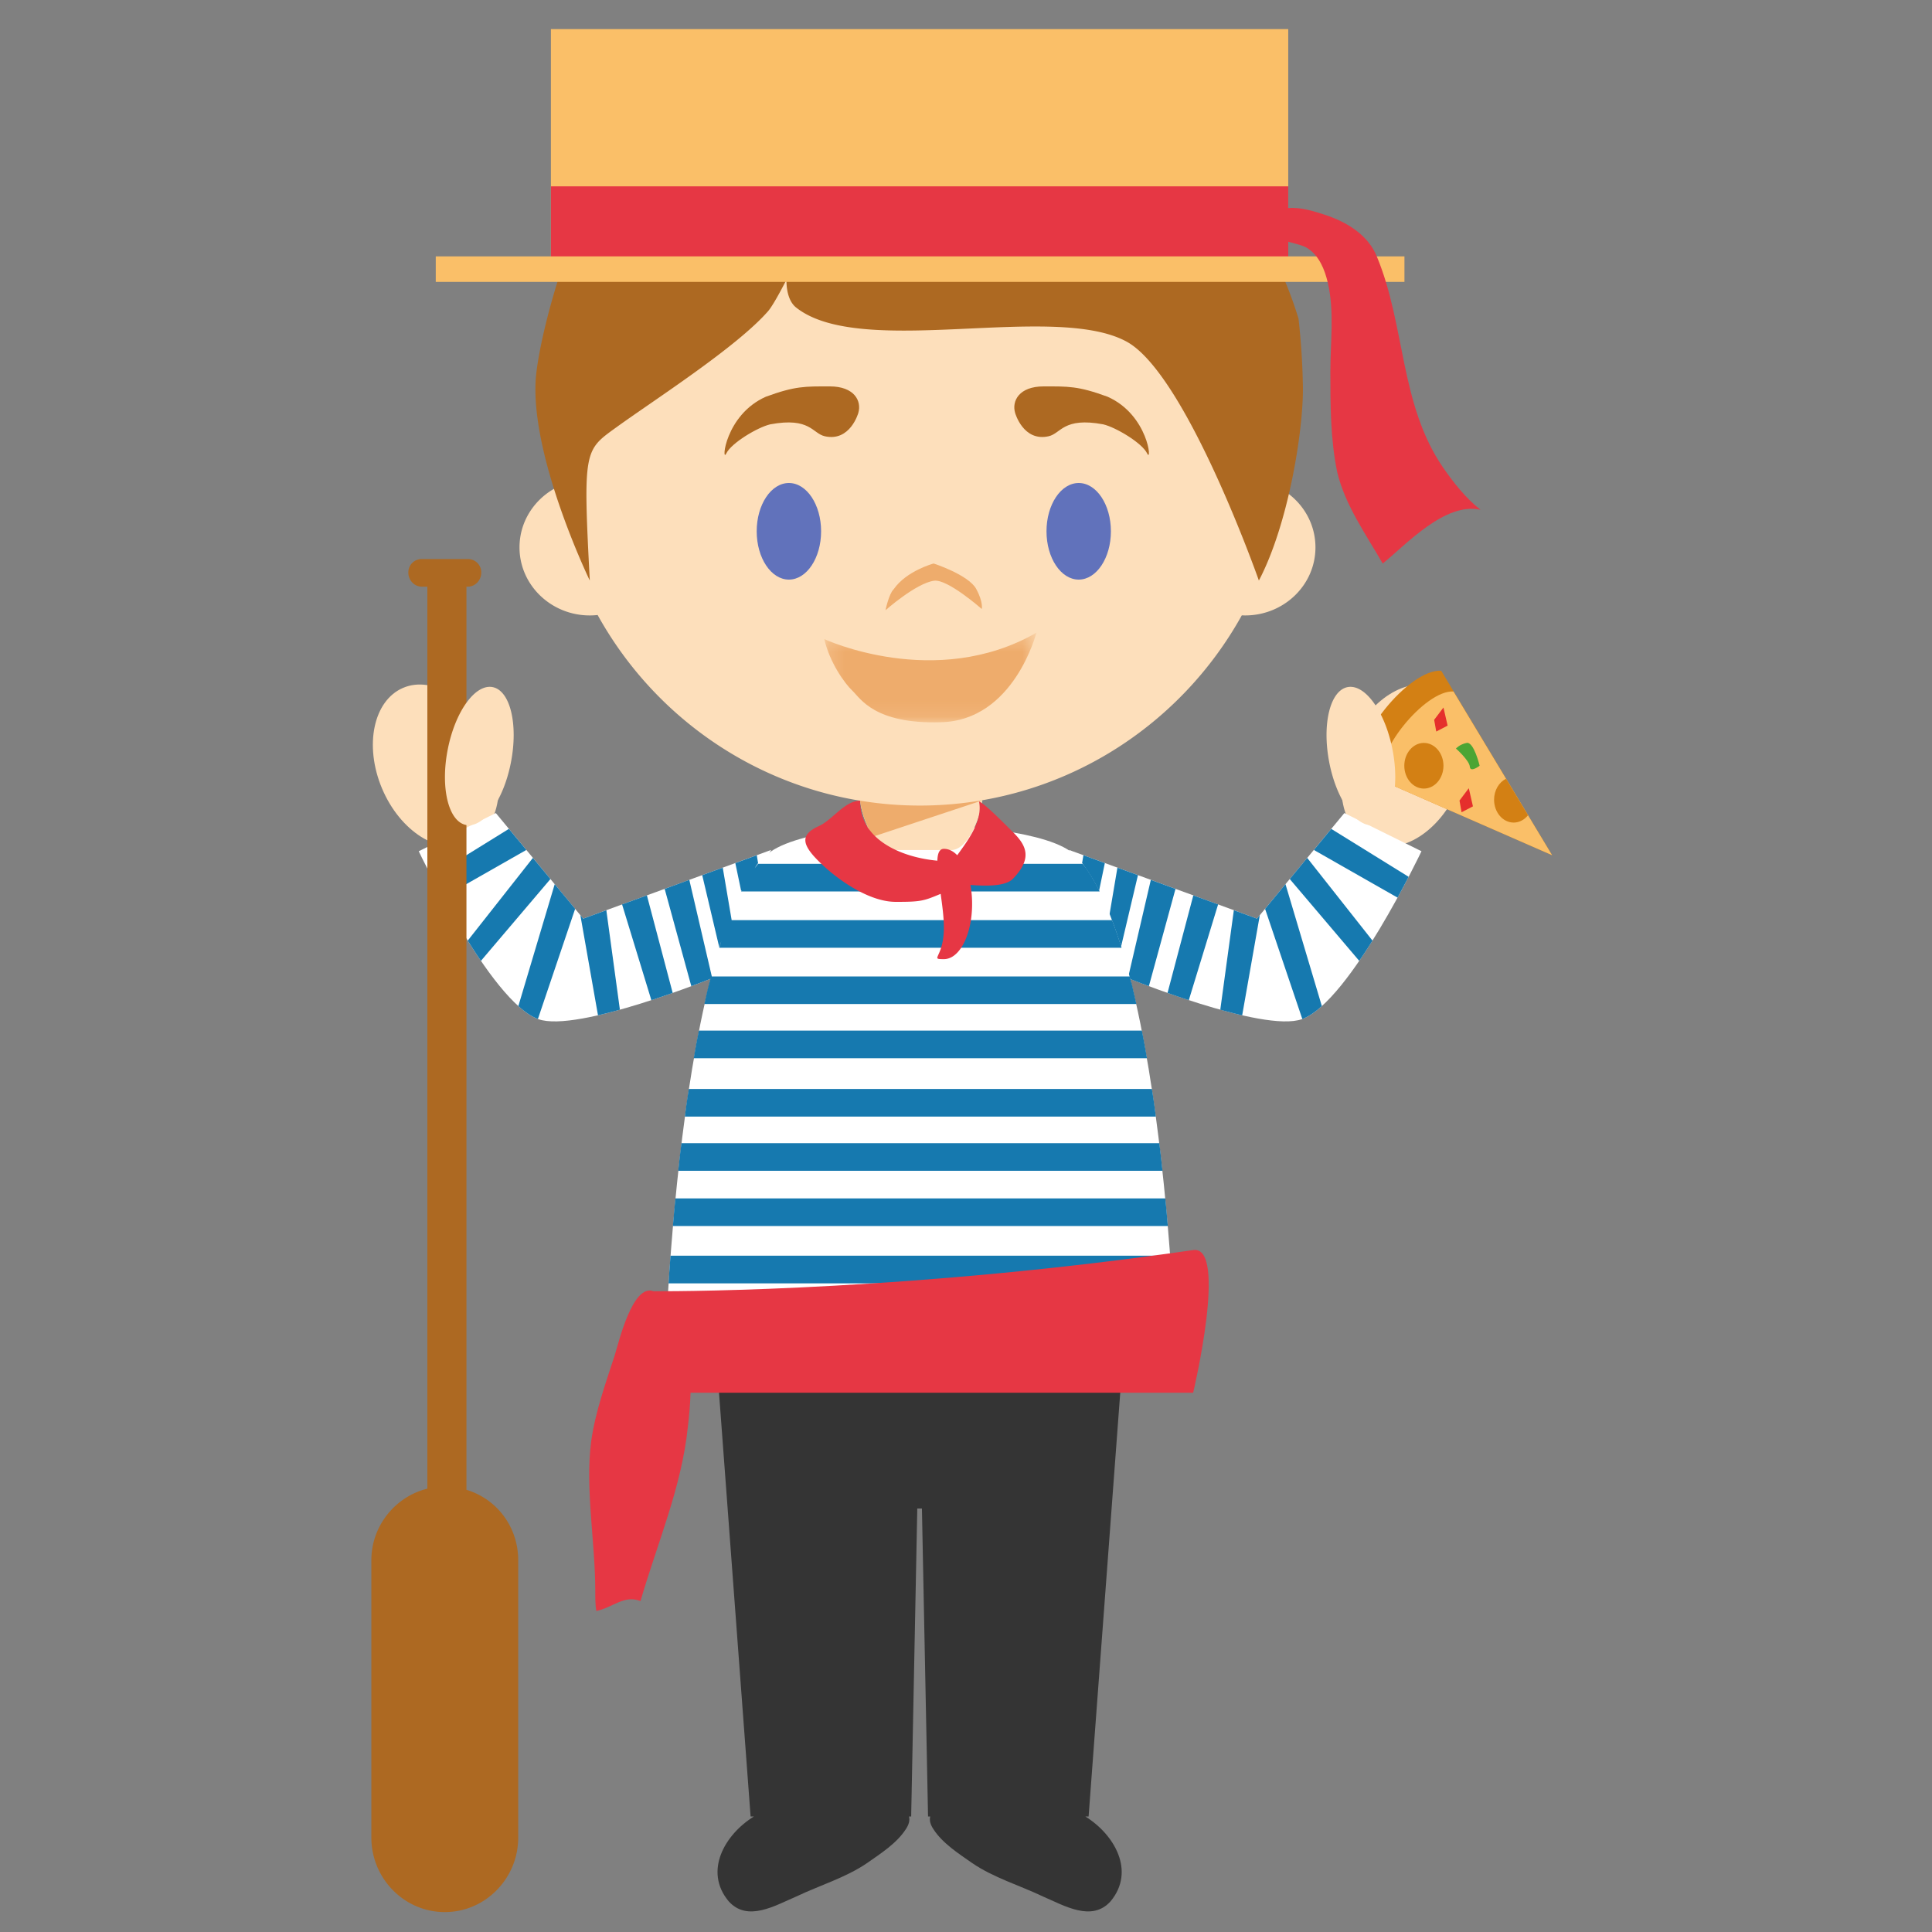 <svg width="120" height="120" viewBox="0 0 120 120" xmlns="http://www.w3.org/2000/svg" xmlns:xlink="http://www.w3.org/1999/xlink"><rect x="0" y="0" width="120" height="120" fill="#808080" stroke="none"/><defs><path id="a" d="M.2.3h13.173v5.567H.2z"/></defs><g fill="none" fill-rule="evenodd"><path d="M67.412 112.826h.203l1.97-26.386H44.654l1.967 26.386h.205c-1.81 1.12-3.122 3.394-1.573 5.26 1.17 1.316 2.89.27 4.199-.287 1.444-.691 3.096-1.181 4.404-2.081.848-.595 1.838-1.222 2.409-2.107.176-.271.26-.521.195-.785h.134l.38-19.13h.288l.38 19.13h.134c-.062.264.021.514.198.785.57.885 1.561 1.512 2.408 2.107 1.309.9 2.96 1.39 4.405 2.08 1.308.558 3.029 1.604 4.199.289 1.546-1.867.236-4.14-1.574-5.261" fill="#343434"/><path d="M30.417 46.128c1.124 2.664.537 5.464-1.31 6.25-1.846.786-4.254-.738-5.379-3.404-1.122-2.666-.534-5.465 1.31-6.25 1.848-.787 4.252.737 5.379 3.404m53.465 0c-1.124 2.664-.54 5.464 1.308 6.25 1.848.786 4.254-.738 5.378-3.404 1.122-2.666.535-5.465-1.31-6.25-1.846-.787-4.254.737-5.376 3.404" fill="#FDDFBB"/><path d="M66.396 52.79l11.675 4.268 5.429-6.557 4.79 2.371s-4.423 9.334-7.419 10.426c-2.423.883-10.968-2.609-10.968-2.609s-.695-2.669-1.053-3.516c-.49-1.154-2.454-4.382-2.454-4.382" fill="#FFF"/><path d="M68.266 55.327c-.564-.463-.664-1.243-1.056-1.716l.084-.492 1.33.487-.358 1.72zm1.359 3.497s-.385-1.176-.774-1.65l.554-3.285 1.275.468-1.055 4.467zm1.734 2.428c-.611-.226-1.067-.406-1.299-.497l1.42-6.106 1.533.56-1.654 6.043zm2.481.869c-.461-.148-.91-.302-1.323-.448l1.602-6.06 1.54.561-1.82 5.947zm4.41-5.281l-1.096 6.224a29.92 29.92 0 0 1-1.36-.35l.842-6.18 1.435.525.179-.218zm.326-.39l1.268-1.534 2.258 7.574c-.42.377-.828.658-1.213.802l-2.313-6.843zm5.849 3.232l-4.316-5.084 1.084-1.312 4.056 5.138a42.5 42.5 0 0 1-.824 1.258m2.38-3.929l-5.199-2.961 1.081-1.308 4.806 2.976c-.2.384-.432.823-.688 1.293" fill="#1679AF"/><path d="M47.9 52.79l-11.675 4.268-5.428-6.557-4.788 2.371s4.42 9.334 7.419 10.426c2.423.883 10.969-2.609 10.969-2.609s.692-2.669 1.052-3.516c.487-1.154 2.452-4.382 2.452-4.382" fill="#FFF"/><path d="M66.825 53.166C65.275 51.519 59 51.289 59 51.289l-1.762.058h-.145l-1.762-.087s-6.276.298-7.825 1.942c-5.753 6.108-6.295 33.237-6.295 33.237H73.12s-.545-27.165-6.295-33.273" fill="#FFF"/><path d="M72.918 81.558H41.411c-.033.593-.062 1.188-.086 1.716h31.682c-.026-.528-.055-1.123-.089-1.716m-31.393-1.847h31.28c-.035-.593-.078-1.12-.121-1.716H41.647c-.048.595-.084 1.123-.122 1.716m.27-3.56h30.741c-.05-.595-.1-1.188-.157-1.716H41.95a75 75 0 0 0-.155 1.716m.331-3.431h30.078a82.2 82.2 0 0 0-.196-1.716H42.325c-.07.528-.137 1.123-.199 1.716m.411-3.366h29.256a48.444 48.444 0 0 0-.246-1.716H42.783c-.089.53-.17 1.123-.246 1.716m.554-3.626h28.15a50.54 50.54 0 0 0-.318-1.716H43.409a44.067 44.067 0 0 0-.318 1.716m2.984-10.438l-.043.08h22.27c-.327-.657-.68-1.252-1.053-1.715H47.087a6.536 6.536 0 0 0-.202.269 1.89 1.89 0 0 1 .202-.312l-.083-.492-1.332.487.36 1.72c.015-.011.027-.023.043-.038" fill="#1679AF"/><path d="M44.798 58.47c-.043.134-.086.264-.127.398h24.991a27.524 27.524 0 0 0-.587-1.716h-23.63l-.554-3.261-1.275.465 1.055 4.467s.048-.144.127-.353" fill="#1679AF"/><path d="M44.127 60.797c-.02.072-.041.144-.06.223-.005.02-.01.027-.014.048a22.02 22.02 0 0 0-.096.38l-.002.007c-.07.288-.134.595-.2.888v.019h26.823s0-.02-.002-.022a31.524 31.524 0 0 0-.201-.878v-.007c-.031-.132-.062-.267-.095-.399-.005-.017-.01-.014-.015-.033-.03-.132-.064-.243-.1-.375H44.212l-1.398-6-1.53.562 1.654 6.04c.525-.194.94-.352 1.189-.453m-3.947-5.184l-1.542.561 1.819 5.948c.465-.152.91-.303 1.325-.45l-1.602-6.06zm-3.954 1.446l-.179-.219 1.096 6.224c.444-.104.902-.221 1.36-.35l-.842-6.18-1.435.525zm-4.03 5.431c.42.376.828.657 1.215.8l2.313-6.842-1.27-1.53-2.258 7.571zm.904-9.205l-4.048 5.139c.265.422.54.847.819 1.257l4.318-5.083-1.089-1.313zm-1.492-1.802l-4.805 2.976c.2.384.432.823.69 1.294l5.2-2.962-1.085-1.308z" fill="#1679AF"/><path d="M74.11 77.644c-17.173 2.481-31.035 2.565-33.522 2.558-1.301-.501-2.175 3.243-2.402 3.963-.572 1.766-1.212 3.53-1.468 5.364-.38 2.923.256 6.252.256 9.307 0 .408 0 .883.064 1.224 1.022-.204 1.721-1.02 2.745-.615 1.02-3.53 2.55-7.05 2.937-10.788.083-.69.15-1.425.171-2.152H74.11s2.175-9.176 0-8.861" fill="#E63744"/><path d="M28.972 92.534V36.44h.079c.465 0 .84-.4.84-.867v-.028a.822.822 0 0 0-.84-.821h-2.848a.823.823 0 0 0-.84.82v.03c0 .465.377.866.84.866h.341v56.023c-1.97.485-3.478 2.292-3.478 4.445v17.232c0 2.53 2.039 4.622 4.555 4.622h.012c2.516 0 4.554-2.093 4.554-4.622V96.909c0-2.057-1.313-3.8-3.215-4.375" fill="#AD6922"/><path d="M84.549 47.923l11.856 5.196-6.889-11.458c-1.988-.132-5.67 4.388-4.967 6.262" fill="#D38014"/><path d="M90.281 42.95c-1.764-.113-5.037 3.895-4.416 5.558l10.539 4.61L90.28 42.95z" fill="#FABF68"/><path d="M89.656 47.562c0 .782-.546 1.418-1.217 1.418-.67 0-1.215-.636-1.215-1.418 0-.782.544-1.418 1.215-1.418.67 0 1.217.636 1.217 1.418" fill="#D38014"/><path fill="#E52F2C" d="M89.078 44.71l.13.727.706-.367-.258-1.126zm1.574 5.013l.128.727.707-.365-.258-1.128z"/><path d="M90.432 46.493s.831.737.862 1.128c.031.391.609-.06.609-.06s-.36-1.507-.807-1.418c-.444.093-.664.35-.664.35" fill="#4BA534"/><path d="M94.018 51.092c.35 0 .668-.178.89-.456l-1.365-2.268c-.437.216-.743.717-.743 1.305 0 .783.547 1.419 1.218 1.419" fill="#D38014"/><path d="M31.737 47.342c-.456 2.364-1.707 4.108-2.796 3.897-1.086-.216-1.594-2.301-1.136-4.665.456-2.364 1.704-4.107 2.793-3.896 1.088.212 1.597 2.302 1.139 4.664m50.823 0c.456 2.364 1.71 4.108 2.796 3.897 1.086-.216 1.596-2.301 1.138-4.665-.456-2.364-1.707-4.107-2.793-3.896-1.088.212-1.597 2.302-1.14 4.664M79.76 30.48a23.26 23.26 0 0 0 .258-3.458c0-12.708-10.248-23.013-22.887-23.013-12.64 0-22.888 10.305-22.888 23.013 0 1.119.079 2.223.232 3.303-1.318.725-2.208 2.1-2.208 3.674 0 2.333 1.955 4.227 4.368 4.227.162 0 .325-.01.485-.027 3.905 7.059 11.403 11.835 20.01 11.835 8.597 0 16.09-4.767 20-11.813.069.002.138.005.205.005 2.416 0 4.37-1.894 4.37-4.227 0-1.469-.77-2.76-1.945-3.518" fill="#FDDFBB"/><path d="M51.229 27.096c-.772-.174-.908-1.201-3.386-.74-.779.18-2.417 1.156-2.732 1.808-.316.652-.088-2.392 2.457-3.522 1.835-.675 2.457-.642 3.977-.642s1.987.907 1.766 1.65c0 0-.503 1.803-2.082 1.446zm13.905 0c.772-.174.908-1.201 3.386-.74.779.18 2.417 1.156 2.732 1.808.316.652.087-2.392-2.457-3.522-1.835-.675-2.457-.642-3.977-.642s-1.987.907-1.766 1.65c0 0 .503 1.803 2.082 1.446z" fill="#AD6922"/><path d="M51 33c0 1.657-.895 3-2 3s-2-1.343-2-3 .895-3 2-3 2 1.343 2 3m18 0c0 1.657-.895 3-2 3s-2-1.343-2-3 .895-3 2-3 2 1.343 2 3" fill="#6172BB"/><path d="M58.02 36.07c.839-.115 2.96 1.756 2.96 1.756s.103-.414-.34-1.238C60.163 35.703 57.99 35 57.99 35s-1.687.448-2.487 1.604c-.296.29-.503 1.299-.503 1.299s1.895-1.681 3.02-1.834z" fill="#EEAC6C"/><g transform="translate(51 39)"><mask id="b" fill="#fff"><use xlink:href="#a"/></mask><path d="M.2.696S7.097 3.904 13.372.299c0 0-1.39 5.47-5.95 5.561-4.115.122-4.984-1.492-5.477-1.956C1.453 3.441.525 2.132.2.696" fill="#EEAC6C" mask="url(#b)"/></g><path d="M80.926 24.024a44.42 44.42 0 0 0-.272-4.23C77.579 9.67 68.214 2.302 57.134 2.302c-9.644 0-17.992 5.583-22.019 13.711-1.112 3.195-1.795 6.341-1.852 7.757-.198 4.92 3.37 12.288 3.37 12.288-.427-8.097-.336-8.08 1.605-9.485 2.415-1.747 7.505-4.999 9.467-7.243.375-.43 1.148-1.965 1.148-1.965s-.074 1.207.597 1.737c4.053 3.214 16-.357 20.531 2.12 3.71 2.03 8.21 14.836 8.21 14.836 1.833-3.485 2.77-9.331 2.735-12.033" fill="#AD6922"/><path d="M55.349 52.798h3.736c1.071 0 1.938-2.244 1.938-3.298H53.41c0 1.054.87 3.298 1.939 3.298" fill="#FDDFBB"/><path d="M54.23 51.964l6.765-2.244.012-.015a22.847 22.847 0 0 1-7.58.027c.07.66.37 1.574.803 2.232" fill="#EEAC6C"/><path d="M62.885 51.654c-.277-.271-1.742-1.776-2.076-1.872.245 1.183-.68 2.405-1.354 3.338-.243-.252-.525-.398-.828-.398-.282 0-.392.286-.406.737-2.332-.216-4.841-1.366-4.793-3.727-.958 0-1.72 1.19-2.557 1.572-1.077.487-1.077 1.03-.3 1.898 1.138 1.243 3.291 2.803 5.034 2.813 1.606.007 1.776-.06 2.821-.497.1.718.2 1.466.2 2.09 0 1.896-.918 1.966 0 1.966.984 0 1.753-1.534 1.753-3.427a6.43 6.43 0 0 0-.105-1.181c.89.067 2.165.113 2.647-.389 1.2-1.255.867-2.045-.036-2.923" fill="#E63744"/><path fill="#FABF68" d="M80.015 15.924V1.807H34.218v14.117h-7.152v1.584h60.167v-1.584z"/><path d="M89.628 29.034c-2.685-3.91-2.334-8.812-4.1-13.077-.548-1.378-1.903-2.182-3.25-2.62-.525-.169-1.473-.49-2.263-.414v-1.35H34.22v4.35h45.796v-.91c.459.135.929.224 1.215.416.714.475 1.05 1.317 1.24 2.124.42 1.805.16 3.681.16 5.51 0 2.062 0 4.195.424 6.255.494 2.064 1.767 3.84 2.829 5.685 1.485-1.21 3.886-3.837 6.077-3.338-.916-.713-1.694-1.707-2.332-2.63" fill="#E63744"/></g></svg>